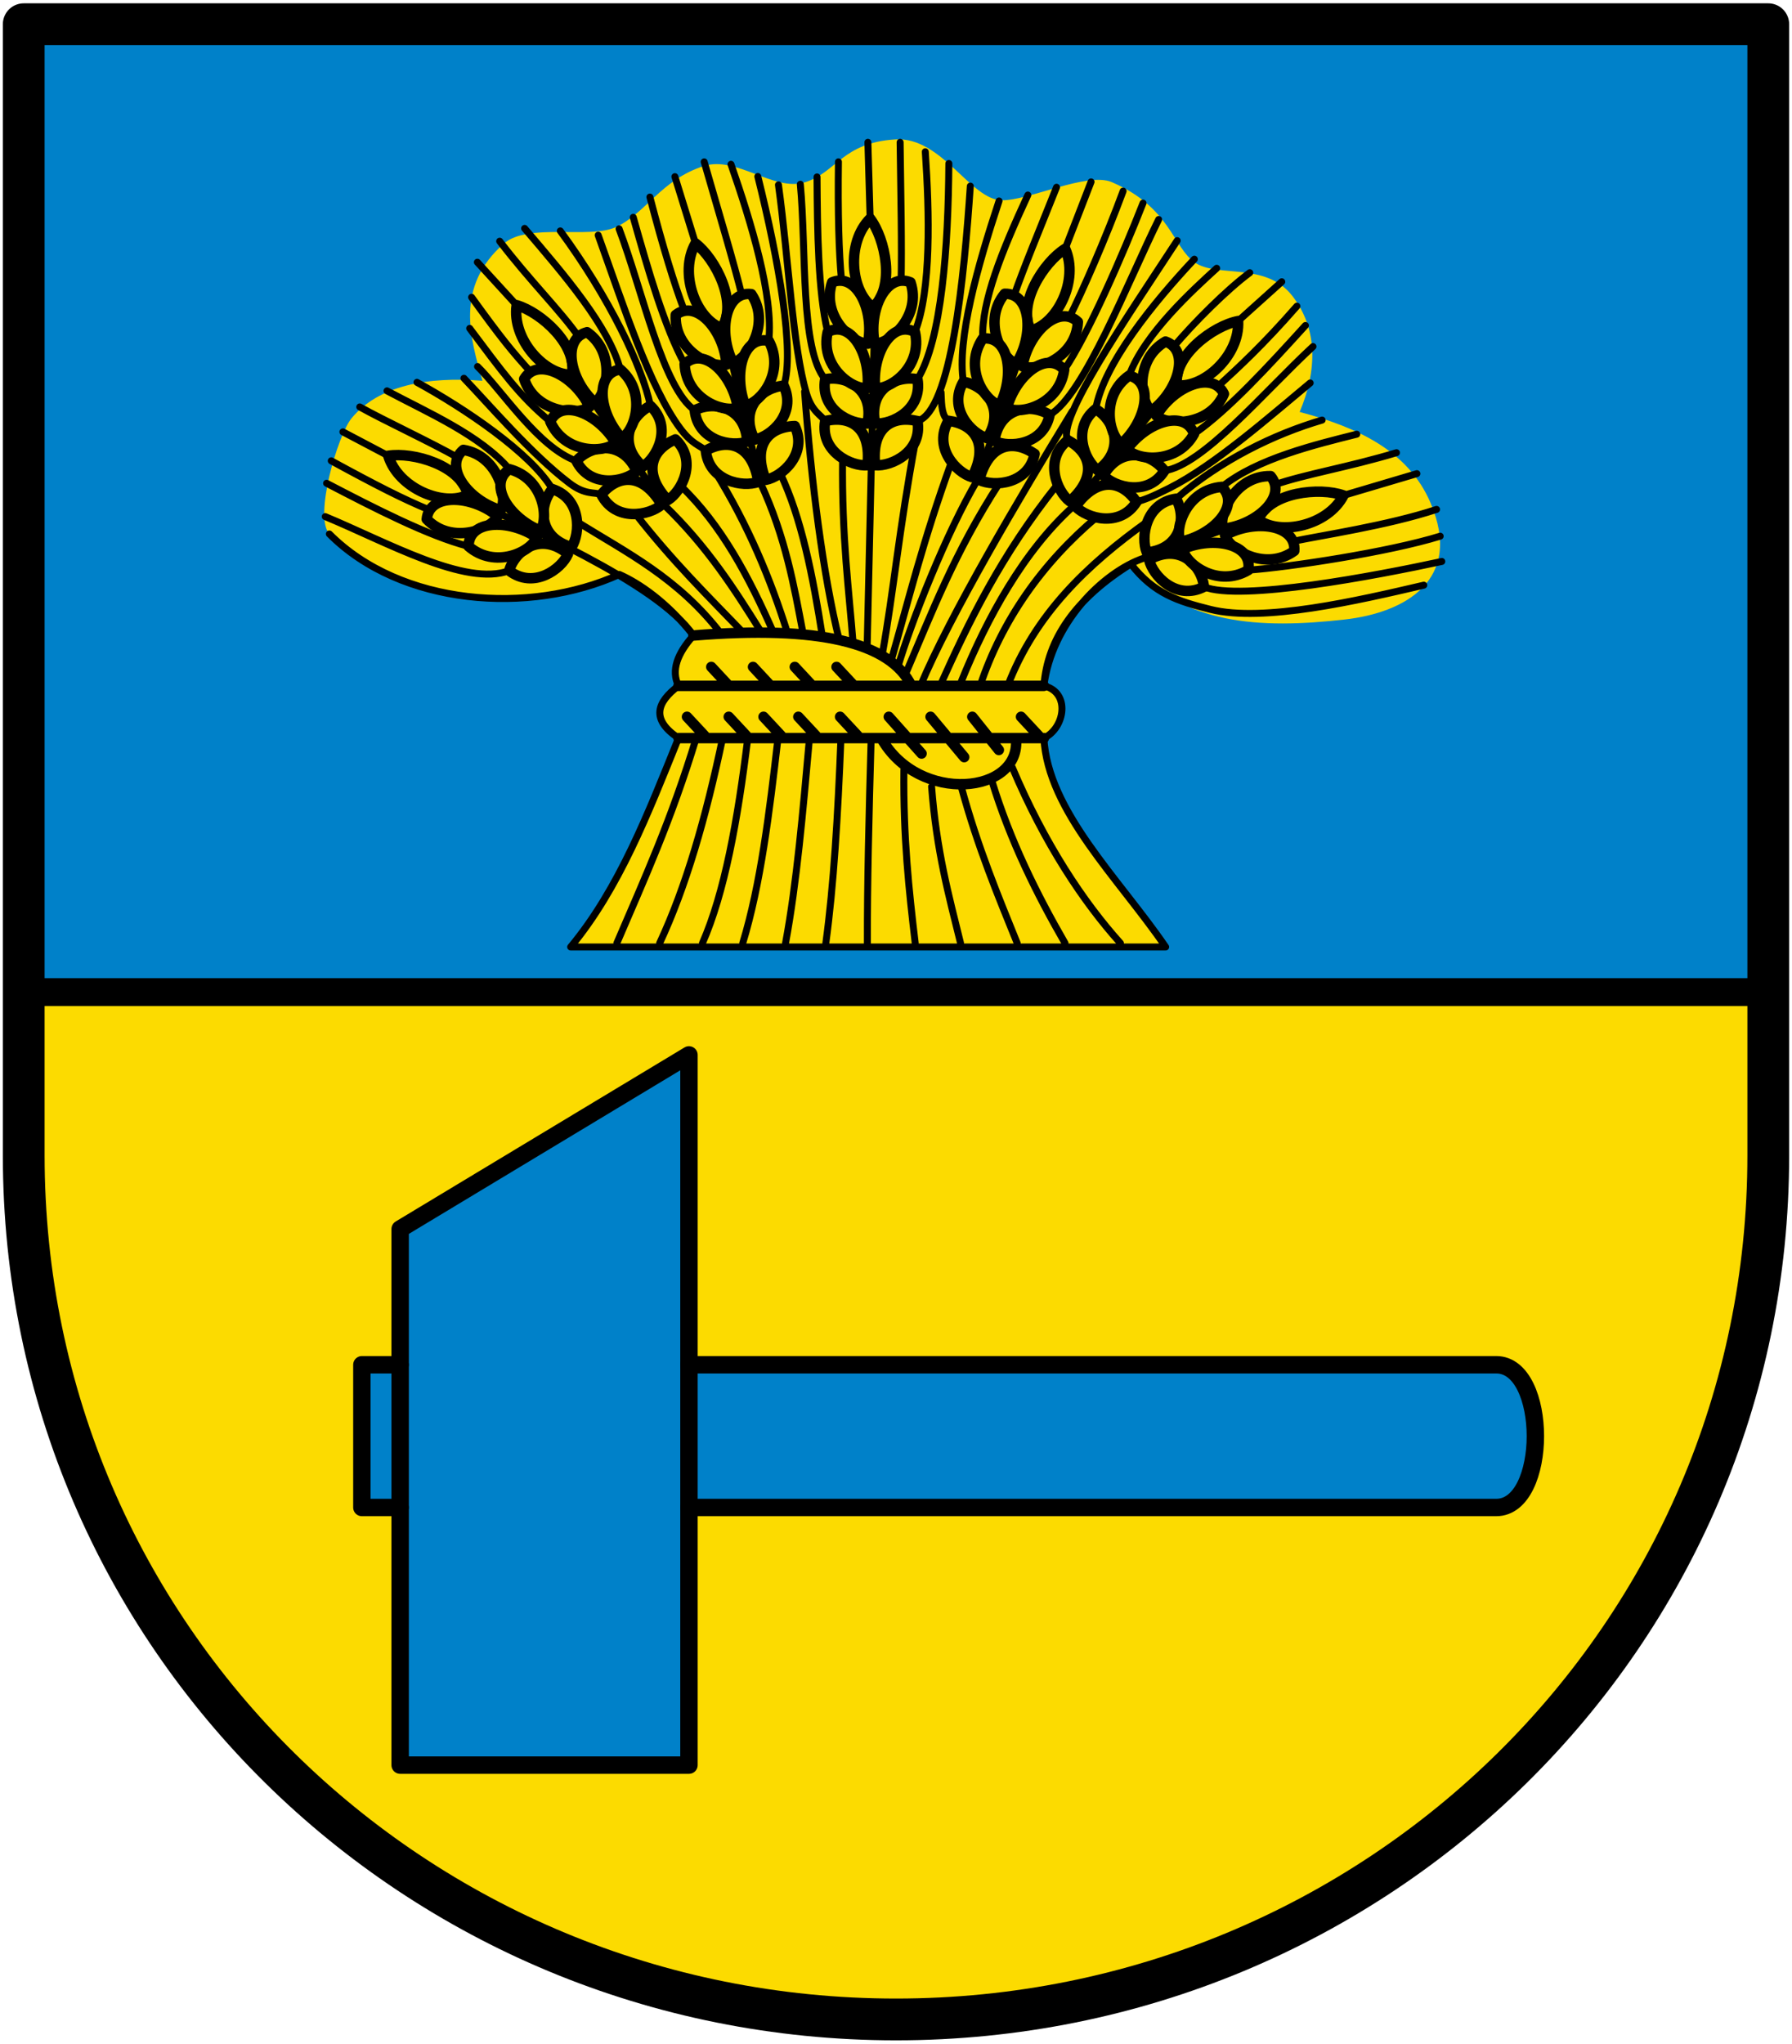 <svg xmlns="http://www.w3.org/2000/svg" height="587" width="515"><path style="opacity:1;fill:#0081c9;fill-opacity:1;stroke:none;stroke-width:1;stroke-linecap:round;stroke-linejoin:round;stroke-miterlimit:4;stroke-dasharray:none;stroke-opacity:1" d="M6.82 6.954h501.36v278H6.82z"/><path style="fill:#fcdb00;fill-opacity:1;stroke:none;stroke-width:10;stroke-linecap:round;stroke-linejoin:round;stroke-miterlimit:4;stroke-dasharray:none;stroke-opacity:1" d="M6.82 284.954v46.916c0 138.214 112.612 248.176 250.68 248.176S508.18 470.084 508.18 331.87v-46.916z"/><path d="M6.82 6.954V331.87c0 138.214 112.612 248.176 250.68 248.176S508.18 470.084 508.18 331.87V6.954Z" style="fill:none;fill-opacity:1;stroke:#000;stroke-width:12;stroke-linecap:round;stroke-linejoin:round;stroke-miterlimit:4;stroke-dasharray:none;stroke-opacity:1"/><path style="fill:#0081c9;stroke:#000;stroke-width:5;stroke-linecap:round;stroke-linejoin:round;stroke-opacity:1;stroke-miterlimit:4;stroke-dasharray:none;fill-opacity:1" d="m115 353 83-50v89h232c15 0 15 41 0 41H198v74h-83v-74h-11v-41h11z"/><path style="fill:none;stroke:#000;stroke-width:5;stroke-linecap:round;stroke-linejoin:round;stroke-opacity:1;stroke-miterlimit:4;stroke-dasharray:none" d="M198 392v41m-83-41v41"/><path d="M195 212c-8.055-5.384-6.22-10.296 0-15-2.21-4.456-.316-9.323 4.289-14.461-7.581-9.645-15.73-15.09-21.289-17.539-25.8 11.694-62.73 9.045-83.344-11.626-4.508-4.919 2.407-28.425 6.395-33.257 7.727-9.361 21.693-12.017 37.607-10.745-3.484-12.166-8.022-27.004 6.14-39.397 6.908-6.046 24.595-1.27 32.146-4.724 8.76-4.007 12.927-13.54 25.265-17.546 9.419-3.058 20.076 7.392 29.058 4.68 9.066-2.737 10.725-11.423 26.094-12.342 13.327-.796 21.568 17.432 30.593 17.49 7.847.05 24.514-8.236 31.573-5.21 16.827 7.215 17.531 18.61 23.792 23.024 6.52 4.598 20.438-.277 28.14 9.722 7.277 9.445 7.132 21.236 2.047 33.257 16.552 4.392 31.202 11.124 37.607 26.095 9.525 22.265-7.452 31.571-24.56 33.513C362.005 180.72 339.804 179.482 325 162c-15.988 9.927-24.02 21.662-25 35 7.729 1.818 6.078 12.132 0 15 1.154 21.051 21.451 40.188 35 60H164c13.97-16.818 22.324-38.55 31-60z" style="fill:#fcdb00;fill-opacity:1;stroke:none;stroke-width:1px;stroke-linecap:round;stroke-linejoin:round;stroke-opacity:1"/><path style="stroke-width:3;stroke-miterlimit:4;stroke-dasharray:none;fill:#fcdb00;fill-opacity:1;stroke:#000;stroke-linecap:round;stroke-linejoin:round;stroke-opacity:1" d="M250.065 62.794c-6.96 6.965-5.611 20.93.788 25.469 6.522-5.735 3.59-19.673-.788-25.47zm13.601 58.151c-7.384-1.767-13.338 2.015-12.16 12.691 4.722.396 13.647-3.93 12.16-12.691z"/><path style="stroke-width:3;stroke-miterlimit:4;stroke-dasharray:none;fill:#fcdb00;fill-opacity:1;stroke:#000;stroke-linecap:round;stroke-linejoin:round;stroke-opacity:1" d="M263.666 108.945c-5.937-1.225-14.243 2.739-12.16 12.691 4.722.396 13.647-3.93 12.16-12.691zm-1.999-27.851c-6.978-2.91-12.227 8-10.282 17.627 4.738-.067 13.424-8.223 10.282-17.627z"/><path style="stroke-width:3;stroke-miterlimit:4;stroke-dasharray:none;fill:#fcdb00;fill-opacity:1;stroke:#000;stroke-linecap:round;stroke-linejoin:round;stroke-opacity:1" d="M262.943 95.378c-6.66-3.576-12.434 6.357-11.438 16.128 4.723.395 13.648-6.463 11.438-16.128zm-25.807 25.567c7.384-1.767 13.339 2.015 12.161 12.691-4.722.396-13.648-3.93-12.16-12.691z"/><path style="stroke-width:3;stroke-miterlimit:4;stroke-dasharray:none;fill:#fcdb00;fill-opacity:1;stroke:#000;stroke-linecap:round;stroke-linejoin:round;stroke-opacity:1" d="M237.136 108.945c5.937-1.225 14.243 2.739 12.161 12.691-4.722.396-13.648-3.93-12.16-12.691zm1.999-27.851c6.978-2.91 12.227 8 10.283 17.627-4.739-.067-13.425-8.223-10.283-17.627z"/><path style="stroke-width:3;stroke-miterlimit:4;stroke-dasharray:none;fill:#fcdb00;fill-opacity:1;stroke:#000;stroke-linecap:round;stroke-linejoin:round;stroke-opacity:1" d="M237.86 95.378c6.66-3.576 12.434 6.357 11.437 16.128-4.722.395-13.648-6.463-11.437-16.128z"/><path d="M250.065 62.794c-6.96 6.965-5.611 20.93.788 25.469 6.522-5.735 3.59-19.673-.788-25.47zm13.601 58.151c-7.384-1.767-13.338 2.015-12.16 12.691 4.722.396 13.647-3.93 12.16-12.691z" style="fill:#fcdb00;fill-opacity:1;stroke:#000;stroke-width:3;stroke-linecap:round;stroke-linejoin:round;stroke-miterlimit:4;stroke-dasharray:none;stroke-opacity:1" transform="rotate(-15.382 251.334 252.16)"/><path d="M263.666 108.945c-5.937-1.225-14.243 2.739-12.16 12.691 4.722.396 13.647-3.93 12.16-12.691zm-1.999-27.851c-6.978-2.91-12.227 8-10.282 17.627 4.738-.067 13.424-8.223 10.282-17.627z" style="fill:#fcdb00;fill-opacity:1;stroke:#000;stroke-width:3;stroke-linecap:round;stroke-linejoin:round;stroke-miterlimit:4;stroke-dasharray:none;stroke-opacity:1" transform="rotate(-15.382 251.334 252.16)"/><path d="M262.943 95.378c-6.66-3.576-12.434 6.357-11.438 16.128 4.723.395 13.648-6.463 11.438-16.128zm-25.807 25.567c7.384-1.767 13.339 2.015 12.161 12.691-4.722.396-13.648-3.93-12.16-12.691z" style="fill:#fcdb00;fill-opacity:1;stroke:#000;stroke-width:3;stroke-linecap:round;stroke-linejoin:round;stroke-miterlimit:4;stroke-dasharray:none;stroke-opacity:1" transform="rotate(-15.382 251.334 252.16)"/><path d="M237.136 108.945c5.937-1.225 14.243 2.739 12.161 12.691-4.722.396-13.648-3.93-12.16-12.691zm1.999-27.851c6.978-2.91 12.227 8 10.283 17.627-4.739-.067-13.425-8.223-10.283-17.627z" style="fill:#fcdb00;fill-opacity:1;stroke:#000;stroke-width:3;stroke-linecap:round;stroke-linejoin:round;stroke-miterlimit:4;stroke-dasharray:none;stroke-opacity:1" transform="rotate(-15.382 251.334 252.16)"/><path d="M237.86 95.378c6.66-3.576 12.434 6.357 11.437 16.128-4.722.395-13.648-6.463-11.437-16.128z" style="fill:#fcdb00;fill-opacity:1;stroke:#000;stroke-width:3;stroke-linecap:round;stroke-linejoin:round;stroke-miterlimit:4;stroke-dasharray:none;stroke-opacity:1" transform="rotate(-15.382 251.334 252.16)"/><path style="fill:#fcdb00;fill-opacity:1;stroke:#000;stroke-width:3;stroke-linecap:round;stroke-linejoin:round;stroke-miterlimit:4;stroke-dasharray:none;stroke-opacity:1" d="M250.065 62.794c-6.96 6.965-5.611 20.93.788 25.469 6.522-5.735 3.59-19.673-.788-25.47zm13.601 58.151c-7.384-1.767-13.338 2.015-12.16 12.691 4.722.396 13.647-3.93 12.16-12.691z" transform="scale(-1 1) rotate(-21.014 -4.678 1566.576)"/><path style="fill:#fcdb00;fill-opacity:1;stroke:#000;stroke-width:3;stroke-linecap:round;stroke-linejoin:round;stroke-miterlimit:4;stroke-dasharray:none;stroke-opacity:1" d="M263.666 108.945c-5.937-1.225-14.243 2.739-12.16 12.691 4.722.396 13.647-3.93 12.16-12.691zm-1.999-27.851c-6.978-2.91-12.227 8-10.282 17.627 4.738-.067 13.424-8.223 10.282-17.627z" transform="scale(-1 1) rotate(-21.014 -4.678 1566.576)"/><path style="fill:#fcdb00;fill-opacity:1;stroke:#000;stroke-width:3;stroke-linecap:round;stroke-linejoin:round;stroke-miterlimit:4;stroke-dasharray:none;stroke-opacity:1" d="M262.943 95.378c-6.66-3.576-12.434 6.357-11.438 16.128 4.723.395 13.648-6.463 11.438-16.128zm-25.807 25.567c7.384-1.767 13.339 2.015 12.161 12.691-4.722.396-13.648-3.93-12.16-12.691z" transform="scale(-1 1) rotate(-21.014 -4.678 1566.576)"/><path style="fill:#fcdb00;fill-opacity:1;stroke:#000;stroke-width:3;stroke-linecap:round;stroke-linejoin:round;stroke-miterlimit:4;stroke-dasharray:none;stroke-opacity:1" d="M237.136 108.945c5.937-1.225 14.243 2.739 12.161 12.691-4.722.396-13.648-3.93-12.16-12.691zm1.999-27.851c6.978-2.91 12.227 8 10.283 17.627-4.739-.067-13.425-8.223-10.283-17.627z" transform="scale(-1 1) rotate(-21.014 -4.678 1566.576)"/><path style="fill:#fcdb00;fill-opacity:1;stroke:#000;stroke-width:3;stroke-linecap:round;stroke-linejoin:round;stroke-miterlimit:4;stroke-dasharray:none;stroke-opacity:1" d="M237.86 95.378c6.66-3.576 12.434 6.357 11.437 16.128-4.722.395-13.648-6.463-11.437-16.128z" transform="scale(-1 1) rotate(-21.014 -4.678 1566.576)"/><path style="fill:#fcdb00;fill-opacity:1;stroke:#000;stroke-width:3;stroke-linecap:round;stroke-linejoin:round;stroke-miterlimit:4;stroke-dasharray:none;stroke-opacity:1" d="M250.065 62.794c-6.96 6.965-5.611 20.93.788 25.469 6.522-5.735 3.59-19.673-.788-25.47zm13.601 58.151c-7.384-1.767-13.338 2.015-12.16 12.691 4.722.396 13.647-3.93 12.16-12.691z" transform="rotate(-36.635 236.832 228.642)"/><path style="fill:#fcdb00;fill-opacity:1;stroke:#000;stroke-width:3;stroke-linecap:round;stroke-linejoin:round;stroke-miterlimit:4;stroke-dasharray:none;stroke-opacity:1" d="M263.666 108.945c-5.937-1.225-14.243 2.739-12.16 12.691 4.722.396 13.647-3.93 12.16-12.691zm-1.999-27.851c-6.978-2.91-12.227 8-10.282 17.627 4.738-.067 13.424-8.223 10.282-17.627z" transform="rotate(-36.635 236.832 228.642)"/><path style="fill:#fcdb00;fill-opacity:1;stroke:#000;stroke-width:3;stroke-linecap:round;stroke-linejoin:round;stroke-miterlimit:4;stroke-dasharray:none;stroke-opacity:1" d="M262.943 95.378c-6.66-3.576-12.434 6.357-11.438 16.128 4.723.395 13.648-6.463 11.438-16.128zm-25.807 25.567c7.384-1.767 13.339 2.015 12.161 12.691-4.722.396-13.648-3.93-12.16-12.691z" transform="rotate(-36.635 236.832 228.642)"/><path style="fill:#fcdb00;fill-opacity:1;stroke:#000;stroke-width:3;stroke-linecap:round;stroke-linejoin:round;stroke-miterlimit:4;stroke-dasharray:none;stroke-opacity:1" d="M237.136 108.945c5.937-1.225 14.243 2.739 12.161 12.691-4.722.396-13.648-3.93-12.16-12.691zm1.999-27.851c6.978-2.91 12.227 8 10.283 17.627-4.739-.067-13.425-8.223-10.283-17.627z" transform="rotate(-36.635 236.832 228.642)"/><path style="fill:#fcdb00;fill-opacity:1;stroke:#000;stroke-width:3;stroke-linecap:round;stroke-linejoin:round;stroke-miterlimit:4;stroke-dasharray:none;stroke-opacity:1" d="M237.86 95.378c6.66-3.576 12.434 6.357 11.437 16.128-4.722.395-13.648-6.463-11.437-16.128z" transform="rotate(-36.635 236.832 228.642)"/><path d="M250.065 62.794c-6.96 6.965-5.611 20.93.788 25.469 6.522-5.735 3.59-19.673-.788-25.47zm13.601 46.151c-5.937-1.225-14.243 2.739-12.16 12.691 4.722.396 13.647-3.93 12.16-12.691z" style="fill:#fcdb00;fill-opacity:1;stroke:#000;stroke-width:3;stroke-linecap:round;stroke-linejoin:round;stroke-miterlimit:4;stroke-dasharray:none;stroke-opacity:1" transform="rotate(-62.125 237.366 211.814)"/><path d="M261.667 81.094c-6.978-2.91-12.227 8-10.282 17.627 4.738-.067 13.424-8.223 10.282-17.627z" style="fill:#fcdb00;fill-opacity:1;stroke:#000;stroke-width:3;stroke-linecap:round;stroke-linejoin:round;stroke-miterlimit:4;stroke-dasharray:none;stroke-opacity:1" transform="rotate(-62.125 237.366 211.814)"/><path d="M262.943 95.378c-6.66-3.576-12.434 6.357-11.438 16.128 4.723.395 13.648-6.463 11.438-16.128zm-25.807 13.567c5.937-1.225 14.243 2.739 12.161 12.691-4.722.396-13.648-3.93-12.16-12.691zm1.999-27.851c6.978-2.91 12.227 8 10.283 17.627-4.739-.067-13.425-8.223-10.283-17.627z" style="fill:#fcdb00;fill-opacity:1;stroke:#000;stroke-width:3;stroke-linecap:round;stroke-linejoin:round;stroke-miterlimit:4;stroke-dasharray:none;stroke-opacity:1" transform="rotate(-62.125 237.366 211.814)"/><path d="M237.86 95.378c6.66-3.576 12.434 6.357 11.437 16.128-4.722.395-13.648-6.463-11.437-16.128z" style="fill:#fcdb00;fill-opacity:1;stroke:#000;stroke-width:3;stroke-linecap:round;stroke-linejoin:round;stroke-miterlimit:4;stroke-dasharray:none;stroke-opacity:1" transform="rotate(-62.125 237.366 211.814)"/><path d="M250.065 62.794c-6.96 6.965-5.611 20.93.788 25.469 6.522-5.735 3.59-19.673-.788-25.47zm13.601 58.151c-7.384-1.767-13.338 2.015-12.16 12.691 4.722.396 13.647-3.93 12.16-12.691z" style="fill:#fcdb00;fill-opacity:1;stroke:#000;stroke-width:3;stroke-linecap:round;stroke-linejoin:round;stroke-miterlimit:4;stroke-dasharray:none;stroke-opacity:1" transform="scale(-1 1) rotate(-41.869 -14.419 869.398)"/><path d="M263.666 108.945c-5.937-1.225-14.243 2.739-12.16 12.691 4.722.396 13.647-3.93 12.16-12.691zm-1.999-27.851c-6.978-2.91-12.227 8-10.282 17.627 4.738-.067 13.424-8.223 10.282-17.627z" style="fill:#fcdb00;fill-opacity:1;stroke:#000;stroke-width:3;stroke-linecap:round;stroke-linejoin:round;stroke-miterlimit:4;stroke-dasharray:none;stroke-opacity:1" transform="scale(-1 1) rotate(-41.869 -14.419 869.398)"/><path d="M262.943 95.378c-6.66-3.576-12.434 6.357-11.438 16.128 4.723.395 13.648-6.463 11.438-16.128zm-25.807 25.567c7.384-1.767 13.339 2.015 12.161 12.691-4.722.396-13.648-3.93-12.16-12.691z" style="fill:#fcdb00;fill-opacity:1;stroke:#000;stroke-width:3;stroke-linecap:round;stroke-linejoin:round;stroke-miterlimit:4;stroke-dasharray:none;stroke-opacity:1" transform="scale(-1 1) rotate(-41.869 -14.419 869.398)"/><path d="M237.136 108.945c5.937-1.225 14.243 2.739 12.161 12.691-4.722.396-13.648-3.93-12.16-12.691zm1.999-27.851c6.978-2.91 12.227 8 10.283 17.627-4.739-.067-13.425-8.223-10.283-17.627z" style="fill:#fcdb00;fill-opacity:1;stroke:#000;stroke-width:3;stroke-linecap:round;stroke-linejoin:round;stroke-miterlimit:4;stroke-dasharray:none;stroke-opacity:1" transform="scale(-1 1) rotate(-41.869 -14.419 869.398)"/><path d="M237.86 95.378c6.66-3.576 12.434 6.357 11.437 16.128-4.722.395-13.648-6.463-11.437-16.128z" style="fill:#fcdb00;fill-opacity:1;stroke:#000;stroke-width:3;stroke-linecap:round;stroke-linejoin:round;stroke-miterlimit:4;stroke-dasharray:none;stroke-opacity:1" transform="scale(-1 1) rotate(-41.869 -14.419 869.398)"/><path style="fill:#fcdb00;fill-opacity:1;stroke:#000;stroke-width:3;stroke-linecap:round;stroke-linejoin:round;stroke-miterlimit:4;stroke-dasharray:none;stroke-opacity:1" d="M250.065 62.794c-6.96 6.965-5.611 20.93.788 25.469 6.522-5.735 3.59-19.673-.788-25.47zm13.601 46.151c-5.937-1.225-14.243 2.739-12.16 12.691 4.722.396 13.647-3.93 12.16-12.691z" transform="scale(-1 1) rotate(-72.446 -13.751 536.79)"/><path style="fill:#fcdb00;fill-opacity:1;stroke:#000;stroke-width:3;stroke-linecap:round;stroke-linejoin:round;stroke-miterlimit:4;stroke-dasharray:none;stroke-opacity:1" d="M261.667 81.094c-6.978-2.91-12.227 8-10.282 17.627 4.738-.067 13.424-8.223 10.282-17.627z" transform="scale(-1 1) rotate(-72.446 -13.751 536.79)"/><path style="fill:#fcdb00;fill-opacity:1;stroke:#000;stroke-width:3;stroke-linecap:round;stroke-linejoin:round;stroke-miterlimit:4;stroke-dasharray:none;stroke-opacity:1" d="M262.943 95.378c-6.66-3.576-12.434 6.357-11.438 16.128 4.723.395 13.648-6.463 11.438-16.128zm-25.807 13.567c5.937-1.225 14.243 2.739 12.161 12.691-4.722.396-13.648-3.93-12.16-12.691zm1.999-27.851c6.978-2.91 12.227 8 10.283 17.627-4.739-.067-13.425-8.223-10.283-17.627z" transform="scale(-1 1) rotate(-72.446 -13.751 536.79)"/><path style="fill:#fcdb00;fill-opacity:1;stroke:#000;stroke-width:3;stroke-linecap:round;stroke-linejoin:round;stroke-miterlimit:4;stroke-dasharray:none;stroke-opacity:1" d="M237.86 95.378c6.66-3.576 12.434 6.357 11.437 16.128-4.722.395-13.648-6.463-11.437-16.128z" transform="scale(-1 1) rotate(-72.446 -13.751 536.79)"/><path d="M195 212h105m0-15H195m58.255 15c10.758 19.185 40.425 16.111 38.712 0m-92.678-29.461c35.95-2.957 56.606 1.981 62.65 14.461m-57.526-5.44 5.065 5.44m6.935-5.44 5.065 5.44m6.935-5.44 5.065 5.44m6.935-5.44 5.065 5.44m-48.044 8.887 5.065 5.44m6.935-5.44 5.065 5.44m4.935-5.44 5.065 5.44m4.935-5.44 5.065 5.44m6.935-5.44 5.065 5.44m8.935-5.44 9.414 10.556m2.586-10.556 9.67 11.58m2.33-11.58 7.624 9.532m6.376-9.532 5.065 5.44" style="fill:none;stroke:#000;stroke-width:3;stroke-linecap:round;stroke-linejoin:round;stroke-miterlimit:4;stroke-dasharray:none;stroke-opacity:1"/><path d="M6.82 284.954h501.36" style="fill:none;stroke:#000;stroke-width:8;stroke-linecap:butt;stroke-linejoin:miter;stroke-opacity:1;stroke-miterlimit:4;stroke-dasharray:none"/><path d="M325 162c-15.988 9.927-24.02 21.662-25 35 7.729 1.818 6.078 12.132 0 15 1.154 21.051 21.451 40.188 35 60H164c13.97-16.818 22.324-38.55 31-60-8.055-5.384-6.22-10.296 0-15-2.21-4.456-.316-9.323 4.289-14.461-7.581-9.645-15.73-15.09-21.289-17.539-25.8 11.694-62.73 9.045-83.344-11.626m196.262 67.053c9.251 21.887 20.484 38.718 31.078 50.473m-36.947-46.61c5.293 17.303 13.01 32.714 21.028 46.61m-29.817-44.907c4.767 17.509 10.629 31.438 16.069 44.907v0m-24.602-44.97c1.423 18.508 4.907 31.107 8.321 44.97m-16.28-49.717c-.198 19.248 1.439 34.496 3.255 49.717M250.361 212c-.64 22.228-1.123 42.093-1.086 58.9m-7.597-58.9c-.89 22.508-2.097 42.49-4.342 58.9m-4.703-58.9c-1.89 21.205-3.665 41.654-6.874 58.9m-2.17-58.9c-2.49 21.554-4.98 42.007-10.131 58.9m1.447-58.9c-2.937 23.932-6.697 44.46-13.025 58.9m5.79-58.9c-4.837 22.984-10.534 42.717-18.09 58.9m10.492-58.9c-7.153 23.558-14.975 40.666-22.793 58.9m74.167-182.632-2.245 97.997M207.969 94.11l10.558 44.55c7.265 15.628 9.683 29.745 12.269 43.306m64.896-87.226-14.879 43.3c-8.762 14.839-18.934 40.507-22.838 53.749m-93.18-84.51 25.99 37.693c12.435 11.932 20.373 24.426 27.699 36.127m-84.512-38.471c14.532 8.063 54.707 24.338 65.317 39.912m138.492-72.275-29.319 35.165c-14.239 12.795-24.851 32.152-32.19 50.3m85.13-47.062-32.66 11.631C316.84 164.404 302.23 179.131 300 197m-134.177-47.133c14.294 8.876 29.032 16.126 41.382 32.135m-24.539-34.355c10.8 13.774 20.808 23.58 30.96 34.11m-18.022-42.208c11.756 11.219 19.686 26.263 26.709 42.214M205.395 135.3c9.65 15.543 16.072 31.086 20.96 46.63m-2.133-45.993c6.118 12.766 9.394 29.513 12.14 47.001m-5.128-70.455c1.947 26.178 5.3 52.608 9.95 71.352m.963-52.213c-.26 22.953 1.87 38.11 3.03 53.244m17.968-58.395c-4.907 26.434-6.226 42.855-9.657 61.873m19.962-55.676c-8.386 23.248-12.159 39.114-17.415 57.354m31.196-51.261c-12.863 19.839-19.493 37.34-27.147 55.227m48.114-75.913c-15.338 25.082-35.144 58.61-43.674 78.926m39.42-57.911c-16.42 20.592-25.419 39.33-33.791 57.911m45.046-48.472c-15.774 13.299-27.284 29.732-33.534 48.472m48.153-47.24c-17.34 12.377-32.375 26.728-40.223 47.24m124.761-35.731c-18.773 4.057-57.997 11.548-68.351 7.277m-8.002-25.295c12.89-11.133 28.092-18.51 41.962-22.593m-28.808 19.191c10.03-8.132 27.18-12.218 38.76-15.13m-23.767 14.57c8.916-3.099 21.427-5.1 35.188-9.26m-15.23 12.27 21.094-6.251m-35.548 19.44c7.865-1.673 27.183-4.538 41.196-9.167m-54.128 17.442c11.84-.853 40.4-5.187 55.17-9.757M325 162c6.613 8.525 13.553 10.722 22.93 13.052 15.143 3.764 42.283-2.546 61.252-6.973m-31.844-68.54c-14.1 13.043-31.613 34.083-42.7 35.673m-27.766-8.77c-3.357-5.788 16.853-35.009 31.433-57.325m-23.424 48.388c2.357-13.065 16.606-30.537 28.357-43.06m-18.763 33.44c4.498-12.104 18.388-24.61 25.187-30.832M337.1 99.776c6.1-7.203 15.404-16.495 22.065-21.449m-3.352 13.889 12.553-11.287m-18.287 29.994c5.92-5.44 12.929-11.87 22.638-22.983m-29.563 36.686c9.76-6.757 21.622-19.691 32.013-31.14m-48.538 50.662c2.13-.569 4.298-1.36 9.416-3.938 13.091-6.597 29.197-20.874 40.488-30.21m-283.06 38.385c17.743 7.355 40.366 20.184 52.853 15.535m12.405-23.452c-6.224-10.418-25.263-23.187-38.903-30.651m26.571 24.947c-8.41-9.798-23.606-16.312-35.18-22.496m20.53 19.26c-8.217-4.646-21.194-10.644-28.359-14.644m8.185 14.029-13.027-6.863m24.883 22.428c-7.438-3.054-15.276-7.05-28.233-14.115m39.474 24.574c-11.497-2.96-27.102-10.988-40.814-18.13m43.385-33.533c7.223 7.112 17.511 23.26 28.408 27.134m21.289-15.83c-2.435-11.436-11.77-30.987-25.916-50.252m17.24 39.796c-3.376-12.464-15.992-27.053-27.494-40.52m15.661 31.294c-5.417-7.73-14.106-16.194-22.831-27.62m4.886 18.384L137.19 75.317m15.3 31.496c-5.399-5.958-8.3-9.48-16.955-21.433m22.601 35.71c-9.103-7.619-13.85-14.418-23.155-26.766m37.831 47.715c-2.069-.761-4.592.213-9.157-3.253-10.9-8.274-23.258-22.784-30.329-30.137M332.99 63.044c-8.532 17.207-21.558 50.695-31.353 56.128m-29.069 1.689c-1.859-1.41-1.97-3.974-2.126-8.174m6.43-3.028c-1.937-12.026 4.106-33.4 10.239-51.925m-4.7 39.52c-.36-10.61 5.53-25.16 12.981-41.228m-4.07 29.155c3.136-8.902 6.983-18.042 12.31-31.395m2.485 17.668 7.441-19.207m-6.139 38.73c3.596-7.192 10.239-22.246 15.355-36.088m-16.947 51.359c6.715-9.79 17.032-33.518 22.667-47.915m-150.575 7.39c6.803 17.963 12.524 45.75 21.738 52.118m25.58-7.037c3.229-9.328-1.403-35.934-7.447-60.109m3.151 47.22c1.372-12.84-5.03-34.004-10.87-50.725m3.187 37.837c-2.247-9.168-6.892-24.723-10.883-38.534m-2.494 23.42-5.926-19.172m2.715 38.474c-2.872-7.51-6.166-18.335-9.9-32.613m9.986 47.966c-5.722-10.401-10.57-27.268-14.765-42.148m20.85 66.991c-1.653-1.46-3.925-1.76-7.356-6.35-8.776-11.743-16.37-35.481-23.58-55.507m58.097-14.626c1.794 19.123-.06 47.433 7.135 56.017m26.53 12c9.743-2.825 13.452-41.656 15.187-67.49m-15.187 55.49c6.965-11.303 8.875-38.078 9.02-61.978m-9.743 48.41c4.728-12.015 4.169-34.12 2.975-51.79m-6.964 37.327c.265-9.436-.088-25.666-.272-40.04m-8.617 21.92-.647-21.92m-7.57 39.678c-.776-8.003-1.081-19.314-.894-34.07m-3.094 48.896c-2.759-11.547-2.959-29.095-3.056-44.555m2.332 70.122c-1.206-1.845-3.786-2.577-5.408-8.075-3.922-13.293-5.068-38.226-8.011-59.772" style="fill:none;fill-opacity:1;stroke:#000;stroke-width:2;stroke-linecap:round;stroke-linejoin:round;stroke-opacity:1;stroke-miterlimit:4;stroke-dasharray:none"/></svg>
